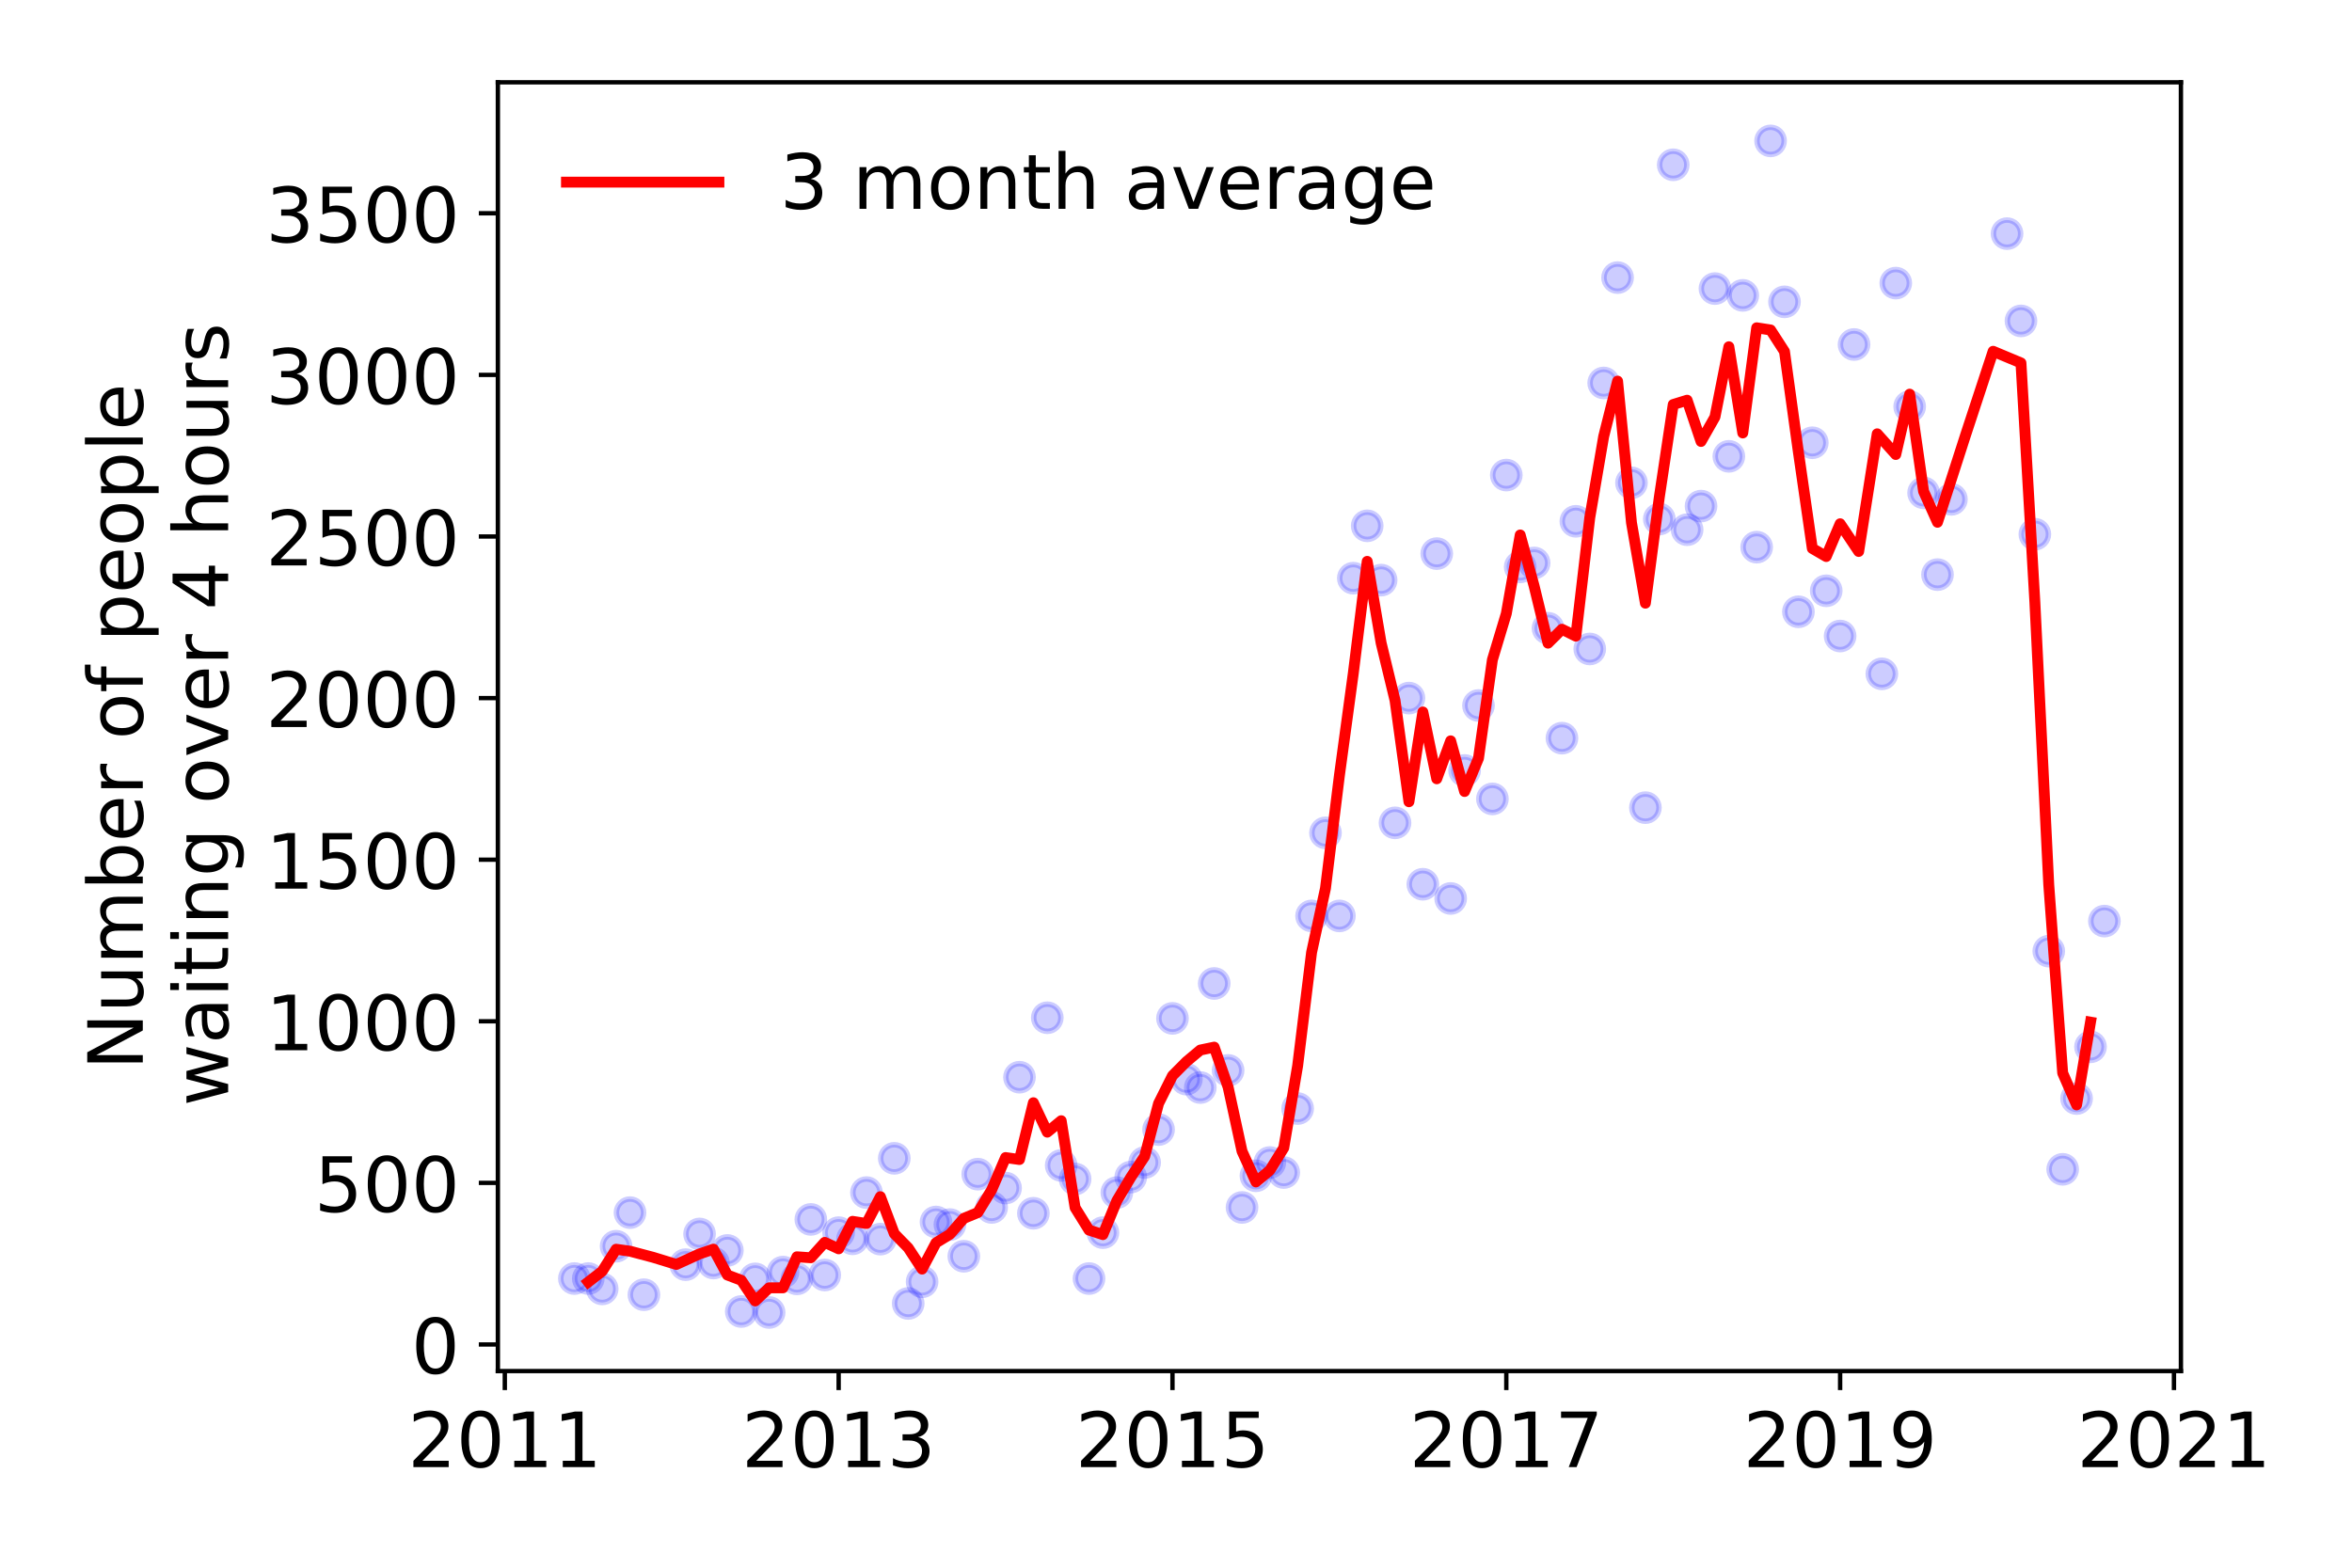 <?xml version="1.0" encoding="utf-8" standalone="no"?>
<!DOCTYPE svg PUBLIC "-//W3C//DTD SVG 1.1//EN"
  "http://www.w3.org/Graphics/SVG/1.1/DTD/svg11.dtd">
<!-- Created with matplotlib (https://matplotlib.org/) -->
<svg height="288pt" version="1.1" viewBox="0 0 432 288" width="432pt" xmlns="http://www.w3.org/2000/svg" xmlns:xlink="http://www.w3.org/1999/xlink">
 <defs>
  <style type="text/css">
*{stroke-linecap:butt;stroke-linejoin:round;}
  </style>
 </defs>
 <g id="figure_1">
  <g id="patch_1">
   <path d="M 0 288 
L 432 288 
L 432 0 
L 0 0 
z
" style="fill:#ffffff;"/>
  </g>
  <g id="axes_1">
   <g id="patch_2">
    <path d="M 91.445 251.88 
L 400.576 251.88 
L 400.576 15.12 
L 91.445 15.12 
z
" style="fill:#ffffff;"/>
   </g>
   <g id="matplotlib.axis_1">
    <g id="xtick_1">
     <g id="line2d_1">
      <defs>
       <path d="M 0 0 
L 0 3.5 
" id="m0cd3799a05" style="stroke:#000000;stroke-width:0.8;"/>
      </defs>
      <g>
       <use style="stroke:#000000;stroke-width:0.8;" x="92.722" xlink:href="#m0cd3799a05" y="251.88"/>
      </g>
     </g>
     <g id="text_1">
      <!-- 2011 -->
      <defs>
       <path d="M 19.188 8.297 
L 53.609 8.297 
L 53.609 0 
L 7.328 0 
L 7.328 8.297 
Q 12.938 14.109 22.625 23.891 
Q 32.328 33.688 34.812 36.531 
Q 39.547 41.844 41.422 45.531 
Q 43.312 49.219 43.312 52.781 
Q 43.312 58.594 39.234 62.25 
Q 35.156 65.922 28.609 65.922 
Q 23.969 65.922 18.812 64.312 
Q 13.672 62.703 7.812 59.422 
L 7.812 69.391 
Q 13.766 71.781 18.938 73 
Q 24.125 74.219 28.422 74.219 
Q 39.75 74.219 46.484 68.547 
Q 53.219 62.891 53.219 53.422 
Q 53.219 48.922 51.531 44.891 
Q 49.859 40.875 45.406 35.406 
Q 44.188 33.984 37.641 27.219 
Q 31.109 20.453 19.188 8.297 
z
" id="DejaVuSans-50"/>
       <path d="M 31.781 66.406 
Q 24.172 66.406 20.328 58.906 
Q 16.5 51.422 16.5 36.375 
Q 16.5 21.391 20.328 13.891 
Q 24.172 6.391 31.781 6.391 
Q 39.453 6.391 43.281 13.891 
Q 47.125 21.391 47.125 36.375 
Q 47.125 51.422 43.281 58.906 
Q 39.453 66.406 31.781 66.406 
z
M 31.781 74.219 
Q 44.047 74.219 50.516 64.516 
Q 56.984 54.828 56.984 36.375 
Q 56.984 17.969 50.516 8.266 
Q 44.047 -1.422 31.781 -1.422 
Q 19.531 -1.422 13.062 8.266 
Q 6.594 17.969 6.594 36.375 
Q 6.594 54.828 13.062 64.516 
Q 19.531 74.219 31.781 74.219 
z
" id="DejaVuSans-48"/>
       <path d="M 12.406 8.297 
L 28.516 8.297 
L 28.516 63.922 
L 10.984 60.406 
L 10.984 69.391 
L 28.422 72.906 
L 38.281 72.906 
L 38.281 8.297 
L 54.391 8.297 
L 54.391 0 
L 12.406 0 
z
" id="DejaVuSans-49"/>
      </defs>
      <g transform="translate(74.907 269.518)scale(0.14 -0.14)">
       <use xlink:href="#DejaVuSans-50"/>
       <use x="63.623" xlink:href="#DejaVuSans-48"/>
       <use x="127.246" xlink:href="#DejaVuSans-49"/>
       <use x="190.869" xlink:href="#DejaVuSans-49"/>
      </g>
     </g>
    </g>
    <g id="xtick_2">
     <g id="line2d_2">
      <g>
       <use style="stroke:#000000;stroke-width:0.8;" x="154.038" xlink:href="#m0cd3799a05" y="251.88"/>
      </g>
     </g>
     <g id="text_2">
      <!-- 2013 -->
      <defs>
       <path d="M 40.578 39.312 
Q 47.656 37.797 51.625 33 
Q 55.609 28.219 55.609 21.188 
Q 55.609 10.406 48.188 4.484 
Q 40.766 -1.422 27.094 -1.422 
Q 22.516 -1.422 17.656 -0.516 
Q 12.797 0.391 7.625 2.203 
L 7.625 11.719 
Q 11.719 9.328 16.594 8.109 
Q 21.484 6.891 26.812 6.891 
Q 36.078 6.891 40.938 10.547 
Q 45.797 14.203 45.797 21.188 
Q 45.797 27.641 41.281 31.266 
Q 36.766 34.906 28.719 34.906 
L 20.219 34.906 
L 20.219 43.016 
L 29.109 43.016 
Q 36.375 43.016 40.234 45.922 
Q 44.094 48.828 44.094 54.297 
Q 44.094 59.906 40.109 62.906 
Q 36.141 65.922 28.719 65.922 
Q 24.656 65.922 20.016 65.031 
Q 15.375 64.156 9.812 62.312 
L 9.812 71.094 
Q 15.438 72.656 20.344 73.438 
Q 25.25 74.219 29.594 74.219 
Q 40.828 74.219 47.359 69.109 
Q 53.906 64.016 53.906 55.328 
Q 53.906 49.266 50.438 45.094 
Q 46.969 40.922 40.578 39.312 
z
" id="DejaVuSans-51"/>
      </defs>
      <g transform="translate(136.223 269.518)scale(0.14 -0.14)">
       <use xlink:href="#DejaVuSans-50"/>
       <use x="63.623" xlink:href="#DejaVuSans-48"/>
       <use x="127.246" xlink:href="#DejaVuSans-49"/>
       <use x="190.869" xlink:href="#DejaVuSans-51"/>
      </g>
     </g>
    </g>
    <g id="xtick_3">
     <g id="line2d_3">
      <g>
       <use style="stroke:#000000;stroke-width:0.8;" x="215.353" xlink:href="#m0cd3799a05" y="251.88"/>
      </g>
     </g>
     <g id="text_3">
      <!-- 2015 -->
      <defs>
       <path d="M 10.797 72.906 
L 49.516 72.906 
L 49.516 64.594 
L 19.828 64.594 
L 19.828 46.734 
Q 21.969 47.469 24.109 47.828 
Q 26.266 48.188 28.422 48.188 
Q 40.625 48.188 47.75 41.5 
Q 54.891 34.812 54.891 23.391 
Q 54.891 11.625 47.562 5.094 
Q 40.234 -1.422 26.906 -1.422 
Q 22.312 -1.422 17.547 -0.641 
Q 12.797 0.141 7.719 1.703 
L 7.719 11.625 
Q 12.109 9.234 16.797 8.062 
Q 21.484 6.891 26.703 6.891 
Q 35.156 6.891 40.078 11.328 
Q 45.016 15.766 45.016 23.391 
Q 45.016 31 40.078 35.438 
Q 35.156 39.891 26.703 39.891 
Q 22.75 39.891 18.812 39.016 
Q 14.891 38.141 10.797 36.281 
z
" id="DejaVuSans-53"/>
      </defs>
      <g transform="translate(197.538 269.518)scale(0.14 -0.14)">
       <use xlink:href="#DejaVuSans-50"/>
       <use x="63.623" xlink:href="#DejaVuSans-48"/>
       <use x="127.246" xlink:href="#DejaVuSans-49"/>
       <use x="190.869" xlink:href="#DejaVuSans-53"/>
      </g>
     </g>
    </g>
    <g id="xtick_4">
     <g id="line2d_4">
      <g>
       <use style="stroke:#000000;stroke-width:0.8;" x="276.668" xlink:href="#m0cd3799a05" y="251.88"/>
      </g>
     </g>
     <g id="text_4">
      <!-- 2017 -->
      <defs>
       <path d="M 8.203 72.906 
L 55.078 72.906 
L 55.078 68.703 
L 28.609 0 
L 18.312 0 
L 43.219 64.594 
L 8.203 64.594 
z
" id="DejaVuSans-55"/>
      </defs>
      <g transform="translate(258.853 269.518)scale(0.14 -0.14)">
       <use xlink:href="#DejaVuSans-50"/>
       <use x="63.623" xlink:href="#DejaVuSans-48"/>
       <use x="127.246" xlink:href="#DejaVuSans-49"/>
       <use x="190.869" xlink:href="#DejaVuSans-55"/>
      </g>
     </g>
    </g>
    <g id="xtick_5">
     <g id="line2d_5">
      <g>
       <use style="stroke:#000000;stroke-width:0.8;" x="337.983" xlink:href="#m0cd3799a05" y="251.88"/>
      </g>
     </g>
     <g id="text_5">
      <!-- 2019 -->
      <defs>
       <path d="M 10.984 1.516 
L 10.984 10.5 
Q 14.703 8.734 18.5 7.812 
Q 22.312 6.891 25.984 6.891 
Q 35.75 6.891 40.891 13.453 
Q 46.047 20.016 46.781 33.406 
Q 43.953 29.203 39.594 26.953 
Q 35.25 24.703 29.984 24.703 
Q 19.047 24.703 12.672 31.312 
Q 6.297 37.938 6.297 49.422 
Q 6.297 60.641 12.938 67.422 
Q 19.578 74.219 30.609 74.219 
Q 43.266 74.219 49.922 64.516 
Q 56.594 54.828 56.594 36.375 
Q 56.594 19.141 48.406 8.859 
Q 40.234 -1.422 26.422 -1.422 
Q 22.703 -1.422 18.891 -0.688 
Q 15.094 0.047 10.984 1.516 
z
M 30.609 32.422 
Q 37.25 32.422 41.125 36.953 
Q 45.016 41.5 45.016 49.422 
Q 45.016 57.281 41.125 61.844 
Q 37.25 66.406 30.609 66.406 
Q 23.969 66.406 20.094 61.844 
Q 16.219 57.281 16.219 49.422 
Q 16.219 41.5 20.094 36.953 
Q 23.969 32.422 30.609 32.422 
z
" id="DejaVuSans-57"/>
      </defs>
      <g transform="translate(320.168 269.518)scale(0.14 -0.14)">
       <use xlink:href="#DejaVuSans-50"/>
       <use x="63.623" xlink:href="#DejaVuSans-48"/>
       <use x="127.246" xlink:href="#DejaVuSans-49"/>
       <use x="190.869" xlink:href="#DejaVuSans-57"/>
      </g>
     </g>
    </g>
    <g id="xtick_6">
     <g id="line2d_6">
      <g>
       <use style="stroke:#000000;stroke-width:0.8;" x="399.299" xlink:href="#m0cd3799a05" y="251.88"/>
      </g>
     </g>
     <g id="text_6">
      <!-- 2021 -->
      <g transform="translate(381.484 269.518)scale(0.14 -0.14)">
       <use xlink:href="#DejaVuSans-50"/>
       <use x="63.623" xlink:href="#DejaVuSans-48"/>
       <use x="127.246" xlink:href="#DejaVuSans-50"/>
       <use x="190.869" xlink:href="#DejaVuSans-49"/>
      </g>
     </g>
    </g>
   </g>
   <g id="matplotlib.axis_2">
    <g id="ytick_1">
     <g id="line2d_7">
      <defs>
       <path d="M 0 0 
L -3.5 0 
" id="ma94068f8f4" style="stroke:#000000;stroke-width:0.8;"/>
      </defs>
      <g>
       <use style="stroke:#000000;stroke-width:0.8;" x="91.445" xlink:href="#ma94068f8f4" y="246.996"/>
      </g>
     </g>
     <g id="text_7">
      <!-- 0 -->
      <g transform="translate(75.537 252.315)scale(0.14 -0.14)">
       <use xlink:href="#DejaVuSans-48"/>
      </g>
     </g>
    </g>
    <g id="ytick_2">
     <g id="line2d_8">
      <g>
       <use style="stroke:#000000;stroke-width:0.8;" x="91.445" xlink:href="#ma94068f8f4" y="217.309"/>
      </g>
     </g>
     <g id="text_8">
      <!-- 500 -->
      <g transform="translate(57.722 222.627)scale(0.14 -0.14)">
       <use xlink:href="#DejaVuSans-53"/>
       <use x="63.623" xlink:href="#DejaVuSans-48"/>
       <use x="127.246" xlink:href="#DejaVuSans-48"/>
      </g>
     </g>
    </g>
    <g id="ytick_3">
     <g id="line2d_9">
      <g>
       <use style="stroke:#000000;stroke-width:0.8;" x="91.445" xlink:href="#ma94068f8f4" y="187.621"/>
      </g>
     </g>
     <g id="text_9">
      <!-- 1000 -->
      <g transform="translate(48.815 192.94)scale(0.14 -0.14)">
       <use xlink:href="#DejaVuSans-49"/>
       <use x="63.623" xlink:href="#DejaVuSans-48"/>
       <use x="127.246" xlink:href="#DejaVuSans-48"/>
       <use x="190.869" xlink:href="#DejaVuSans-48"/>
      </g>
     </g>
    </g>
    <g id="ytick_4">
     <g id="line2d_10">
      <g>
       <use style="stroke:#000000;stroke-width:0.8;" x="91.445" xlink:href="#ma94068f8f4" y="157.933"/>
      </g>
     </g>
     <g id="text_10">
      <!-- 1500 -->
      <g transform="translate(48.815 163.252)scale(0.14 -0.14)">
       <use xlink:href="#DejaVuSans-49"/>
       <use x="63.623" xlink:href="#DejaVuSans-53"/>
       <use x="127.246" xlink:href="#DejaVuSans-48"/>
       <use x="190.869" xlink:href="#DejaVuSans-48"/>
      </g>
     </g>
    </g>
    <g id="ytick_5">
     <g id="line2d_11">
      <g>
       <use style="stroke:#000000;stroke-width:0.8;" x="91.445" xlink:href="#ma94068f8f4" y="128.245"/>
      </g>
     </g>
     <g id="text_11">
      <!-- 2000 -->
      <g transform="translate(48.815 133.564)scale(0.14 -0.14)">
       <use xlink:href="#DejaVuSans-50"/>
       <use x="63.623" xlink:href="#DejaVuSans-48"/>
       <use x="127.246" xlink:href="#DejaVuSans-48"/>
       <use x="190.869" xlink:href="#DejaVuSans-48"/>
      </g>
     </g>
    </g>
    <g id="ytick_6">
     <g id="line2d_12">
      <g>
       <use style="stroke:#000000;stroke-width:0.8;" x="91.445" xlink:href="#ma94068f8f4" y="98.557"/>
      </g>
     </g>
     <g id="text_12">
      <!-- 2500 -->
      <g transform="translate(48.815 103.876)scale(0.14 -0.14)">
       <use xlink:href="#DejaVuSans-50"/>
       <use x="63.623" xlink:href="#DejaVuSans-53"/>
       <use x="127.246" xlink:href="#DejaVuSans-48"/>
       <use x="190.869" xlink:href="#DejaVuSans-48"/>
      </g>
     </g>
    </g>
    <g id="ytick_7">
     <g id="line2d_13">
      <g>
       <use style="stroke:#000000;stroke-width:0.8;" x="91.445" xlink:href="#ma94068f8f4" y="68.87"/>
      </g>
     </g>
     <g id="text_13">
      <!-- 3000 -->
      <g transform="translate(48.815 74.189)scale(0.14 -0.14)">
       <use xlink:href="#DejaVuSans-51"/>
       <use x="63.623" xlink:href="#DejaVuSans-48"/>
       <use x="127.246" xlink:href="#DejaVuSans-48"/>
       <use x="190.869" xlink:href="#DejaVuSans-48"/>
      </g>
     </g>
    </g>
    <g id="ytick_8">
     <g id="line2d_14">
      <g>
       <use style="stroke:#000000;stroke-width:0.8;" x="91.445" xlink:href="#ma94068f8f4" y="39.182"/>
      </g>
     </g>
     <g id="text_14">
      <!-- 3500 -->
      <g transform="translate(48.815 44.501)scale(0.14 -0.14)">
       <use xlink:href="#DejaVuSans-51"/>
       <use x="63.623" xlink:href="#DejaVuSans-53"/>
       <use x="127.246" xlink:href="#DejaVuSans-48"/>
       <use x="190.869" xlink:href="#DejaVuSans-48"/>
      </g>
     </g>
    </g>
    <g id="text_15">
     <!-- Number of people -->
     <defs>
      <path d="M 9.812 72.906 
L 23.094 72.906 
L 55.422 11.922 
L 55.422 72.906 
L 64.984 72.906 
L 64.984 0 
L 51.703 0 
L 19.391 60.984 
L 19.391 0 
L 9.812 0 
z
" id="DejaVuSans-78"/>
      <path d="M 8.5 21.578 
L 8.5 54.688 
L 17.484 54.688 
L 17.484 21.922 
Q 17.484 14.156 20.5 10.266 
Q 23.531 6.391 29.594 6.391 
Q 36.859 6.391 41.078 11.031 
Q 45.312 15.672 45.312 23.688 
L 45.312 54.688 
L 54.297 54.688 
L 54.297 0 
L 45.312 0 
L 45.312 8.406 
Q 42.047 3.422 37.719 1 
Q 33.406 -1.422 27.688 -1.422 
Q 18.266 -1.422 13.375 4.438 
Q 8.5 10.297 8.5 21.578 
z
M 31.109 56 
z
" id="DejaVuSans-117"/>
      <path d="M 52 44.188 
Q 55.375 50.25 60.062 53.125 
Q 64.75 56 71.094 56 
Q 79.641 56 84.281 50.016 
Q 88.922 44.047 88.922 33.016 
L 88.922 0 
L 79.891 0 
L 79.891 32.719 
Q 79.891 40.578 77.094 44.375 
Q 74.312 48.188 68.609 48.188 
Q 61.625 48.188 57.562 43.547 
Q 53.516 38.922 53.516 30.906 
L 53.516 0 
L 44.484 0 
L 44.484 32.719 
Q 44.484 40.625 41.703 44.406 
Q 38.922 48.188 33.109 48.188 
Q 26.219 48.188 22.156 43.531 
Q 18.109 38.875 18.109 30.906 
L 18.109 0 
L 9.078 0 
L 9.078 54.688 
L 18.109 54.688 
L 18.109 46.188 
Q 21.188 51.219 25.484 53.609 
Q 29.781 56 35.688 56 
Q 41.656 56 45.828 52.969 
Q 50 49.953 52 44.188 
z
" id="DejaVuSans-109"/>
      <path d="M 48.688 27.297 
Q 48.688 37.203 44.609 42.844 
Q 40.531 48.484 33.406 48.484 
Q 26.266 48.484 22.188 42.844 
Q 18.109 37.203 18.109 27.297 
Q 18.109 17.391 22.188 11.75 
Q 26.266 6.109 33.406 6.109 
Q 40.531 6.109 44.609 11.75 
Q 48.688 17.391 48.688 27.297 
z
M 18.109 46.391 
Q 20.953 51.266 25.266 53.625 
Q 29.594 56 35.594 56 
Q 45.562 56 51.781 48.094 
Q 58.016 40.188 58.016 27.297 
Q 58.016 14.406 51.781 6.484 
Q 45.562 -1.422 35.594 -1.422 
Q 29.594 -1.422 25.266 0.953 
Q 20.953 3.328 18.109 8.203 
L 18.109 0 
L 9.078 0 
L 9.078 75.984 
L 18.109 75.984 
z
" id="DejaVuSans-98"/>
      <path d="M 56.203 29.594 
L 56.203 25.203 
L 14.891 25.203 
Q 15.484 15.922 20.484 11.062 
Q 25.484 6.203 34.422 6.203 
Q 39.594 6.203 44.453 7.469 
Q 49.312 8.734 54.109 11.281 
L 54.109 2.781 
Q 49.266 0.734 44.188 -0.344 
Q 39.109 -1.422 33.891 -1.422 
Q 20.797 -1.422 13.156 6.188 
Q 5.516 13.812 5.516 26.812 
Q 5.516 40.234 12.766 48.109 
Q 20.016 56 32.328 56 
Q 43.359 56 49.781 48.891 
Q 56.203 41.797 56.203 29.594 
z
M 47.219 32.234 
Q 47.125 39.594 43.094 43.984 
Q 39.062 48.391 32.422 48.391 
Q 24.906 48.391 20.391 44.141 
Q 15.875 39.891 15.188 32.172 
z
" id="DejaVuSans-101"/>
      <path d="M 41.109 46.297 
Q 39.594 47.172 37.812 47.578 
Q 36.031 48 33.891 48 
Q 26.266 48 22.188 43.047 
Q 18.109 38.094 18.109 28.812 
L 18.109 0 
L 9.078 0 
L 9.078 54.688 
L 18.109 54.688 
L 18.109 46.188 
Q 20.953 51.172 25.484 53.578 
Q 30.031 56 36.531 56 
Q 37.453 56 38.578 55.875 
Q 39.703 55.766 41.062 55.516 
z
" id="DejaVuSans-114"/>
      <path id="DejaVuSans-32"/>
      <path d="M 30.609 48.391 
Q 23.391 48.391 19.188 42.75 
Q 14.984 37.109 14.984 27.297 
Q 14.984 17.484 19.156 11.844 
Q 23.344 6.203 30.609 6.203 
Q 37.797 6.203 41.984 11.859 
Q 46.188 17.531 46.188 27.297 
Q 46.188 37.016 41.984 42.703 
Q 37.797 48.391 30.609 48.391 
z
M 30.609 56 
Q 42.328 56 49.016 48.375 
Q 55.719 40.766 55.719 27.297 
Q 55.719 13.875 49.016 6.219 
Q 42.328 -1.422 30.609 -1.422 
Q 18.844 -1.422 12.172 6.219 
Q 5.516 13.875 5.516 27.297 
Q 5.516 40.766 12.172 48.375 
Q 18.844 56 30.609 56 
z
" id="DejaVuSans-111"/>
      <path d="M 37.109 75.984 
L 37.109 68.5 
L 28.516 68.5 
Q 23.688 68.5 21.797 66.547 
Q 19.922 64.594 19.922 59.516 
L 19.922 54.688 
L 34.719 54.688 
L 34.719 47.703 
L 19.922 47.703 
L 19.922 0 
L 10.891 0 
L 10.891 47.703 
L 2.297 47.703 
L 2.297 54.688 
L 10.891 54.688 
L 10.891 58.5 
Q 10.891 67.625 15.141 71.797 
Q 19.391 75.984 28.609 75.984 
z
" id="DejaVuSans-102"/>
      <path d="M 18.109 8.203 
L 18.109 -20.797 
L 9.078 -20.797 
L 9.078 54.688 
L 18.109 54.688 
L 18.109 46.391 
Q 20.953 51.266 25.266 53.625 
Q 29.594 56 35.594 56 
Q 45.562 56 51.781 48.094 
Q 58.016 40.188 58.016 27.297 
Q 58.016 14.406 51.781 6.484 
Q 45.562 -1.422 35.594 -1.422 
Q 29.594 -1.422 25.266 0.953 
Q 20.953 3.328 18.109 8.203 
z
M 48.688 27.297 
Q 48.688 37.203 44.609 42.844 
Q 40.531 48.484 33.406 48.484 
Q 26.266 48.484 22.188 42.844 
Q 18.109 37.203 18.109 27.297 
Q 18.109 17.391 22.188 11.75 
Q 26.266 6.109 33.406 6.109 
Q 40.531 6.109 44.609 11.75 
Q 48.688 17.391 48.688 27.297 
z
" id="DejaVuSans-112"/>
      <path d="M 9.422 75.984 
L 18.406 75.984 
L 18.406 0 
L 9.422 0 
z
" id="DejaVuSans-108"/>
     </defs>
     <g transform="translate(26.227 196.547)rotate(-90)scale(0.14 -0.14)">
      <use xlink:href="#DejaVuSans-78"/>
      <use x="74.805" xlink:href="#DejaVuSans-117"/>
      <use x="138.184" xlink:href="#DejaVuSans-109"/>
      <use x="235.596" xlink:href="#DejaVuSans-98"/>
      <use x="299.072" xlink:href="#DejaVuSans-101"/>
      <use x="360.596" xlink:href="#DejaVuSans-114"/>
      <use x="401.709" xlink:href="#DejaVuSans-32"/>
      <use x="433.496" xlink:href="#DejaVuSans-111"/>
      <use x="494.678" xlink:href="#DejaVuSans-102"/>
      <use x="529.883" xlink:href="#DejaVuSans-32"/>
      <use x="561.67" xlink:href="#DejaVuSans-112"/>
      <use x="625.146" xlink:href="#DejaVuSans-101"/>
      <use x="686.67" xlink:href="#DejaVuSans-111"/>
      <use x="747.852" xlink:href="#DejaVuSans-112"/>
      <use x="811.328" xlink:href="#DejaVuSans-108"/>
      <use x="839.111" xlink:href="#DejaVuSans-101"/>
     </g>
     <!--  waiting over 4 hours -->
     <defs>
      <path d="M 4.203 54.688 
L 13.188 54.688 
L 24.422 12.016 
L 35.594 54.688 
L 46.188 54.688 
L 57.422 12.016 
L 68.609 54.688 
L 77.594 54.688 
L 63.281 0 
L 52.688 0 
L 40.922 44.828 
L 29.109 0 
L 18.5 0 
z
" id="DejaVuSans-119"/>
      <path d="M 34.281 27.484 
Q 23.391 27.484 19.188 25 
Q 14.984 22.516 14.984 16.5 
Q 14.984 11.719 18.141 8.906 
Q 21.297 6.109 26.703 6.109 
Q 34.188 6.109 38.703 11.406 
Q 43.219 16.703 43.219 25.484 
L 43.219 27.484 
z
M 52.203 31.203 
L 52.203 0 
L 43.219 0 
L 43.219 8.297 
Q 40.141 3.328 35.547 0.953 
Q 30.953 -1.422 24.312 -1.422 
Q 15.922 -1.422 10.953 3.297 
Q 6 8.016 6 15.922 
Q 6 25.141 12.172 29.828 
Q 18.359 34.516 30.609 34.516 
L 43.219 34.516 
L 43.219 35.406 
Q 43.219 41.609 39.141 45 
Q 35.062 48.391 27.688 48.391 
Q 23 48.391 18.547 47.266 
Q 14.109 46.141 10.016 43.891 
L 10.016 52.203 
Q 14.938 54.109 19.578 55.047 
Q 24.219 56 28.609 56 
Q 40.484 56 46.344 49.844 
Q 52.203 43.703 52.203 31.203 
z
" id="DejaVuSans-97"/>
      <path d="M 9.422 54.688 
L 18.406 54.688 
L 18.406 0 
L 9.422 0 
z
M 9.422 75.984 
L 18.406 75.984 
L 18.406 64.594 
L 9.422 64.594 
z
" id="DejaVuSans-105"/>
      <path d="M 18.312 70.219 
L 18.312 54.688 
L 36.812 54.688 
L 36.812 47.703 
L 18.312 47.703 
L 18.312 18.016 
Q 18.312 11.328 20.141 9.422 
Q 21.969 7.516 27.594 7.516 
L 36.812 7.516 
L 36.812 0 
L 27.594 0 
Q 17.188 0 13.234 3.875 
Q 9.281 7.766 9.281 18.016 
L 9.281 47.703 
L 2.688 47.703 
L 2.688 54.688 
L 9.281 54.688 
L 9.281 70.219 
z
" id="DejaVuSans-116"/>
      <path d="M 54.891 33.016 
L 54.891 0 
L 45.906 0 
L 45.906 32.719 
Q 45.906 40.484 42.875 44.328 
Q 39.844 48.188 33.797 48.188 
Q 26.516 48.188 22.312 43.547 
Q 18.109 38.922 18.109 30.906 
L 18.109 0 
L 9.078 0 
L 9.078 54.688 
L 18.109 54.688 
L 18.109 46.188 
Q 21.344 51.125 25.703 53.562 
Q 30.078 56 35.797 56 
Q 45.219 56 50.047 50.172 
Q 54.891 44.344 54.891 33.016 
z
" id="DejaVuSans-110"/>
      <path d="M 45.406 27.984 
Q 45.406 37.75 41.375 43.109 
Q 37.359 48.484 30.078 48.484 
Q 22.859 48.484 18.828 43.109 
Q 14.797 37.75 14.797 27.984 
Q 14.797 18.266 18.828 12.891 
Q 22.859 7.516 30.078 7.516 
Q 37.359 7.516 41.375 12.891 
Q 45.406 18.266 45.406 27.984 
z
M 54.391 6.781 
Q 54.391 -7.172 48.188 -13.984 
Q 42 -20.797 29.203 -20.797 
Q 24.469 -20.797 20.266 -20.094 
Q 16.062 -19.391 12.109 -17.922 
L 12.109 -9.188 
Q 16.062 -11.328 19.922 -12.344 
Q 23.781 -13.375 27.781 -13.375 
Q 36.625 -13.375 41.016 -8.766 
Q 45.406 -4.156 45.406 5.172 
L 45.406 9.625 
Q 42.625 4.781 38.281 2.391 
Q 33.938 0 27.875 0 
Q 17.828 0 11.672 7.656 
Q 5.516 15.328 5.516 27.984 
Q 5.516 40.672 11.672 48.328 
Q 17.828 56 27.875 56 
Q 33.938 56 38.281 53.609 
Q 42.625 51.219 45.406 46.391 
L 45.406 54.688 
L 54.391 54.688 
z
" id="DejaVuSans-103"/>
      <path d="M 2.984 54.688 
L 12.5 54.688 
L 29.594 8.797 
L 46.688 54.688 
L 56.203 54.688 
L 35.688 0 
L 23.484 0 
z
" id="DejaVuSans-118"/>
      <path d="M 37.797 64.312 
L 12.891 25.391 
L 37.797 25.391 
z
M 35.203 72.906 
L 47.609 72.906 
L 47.609 25.391 
L 58.016 25.391 
L 58.016 17.188 
L 47.609 17.188 
L 47.609 0 
L 37.797 0 
L 37.797 17.188 
L 4.891 17.188 
L 4.891 26.703 
z
" id="DejaVuSans-52"/>
      <path d="M 54.891 33.016 
L 54.891 0 
L 45.906 0 
L 45.906 32.719 
Q 45.906 40.484 42.875 44.328 
Q 39.844 48.188 33.797 48.188 
Q 26.516 48.188 22.312 43.547 
Q 18.109 38.922 18.109 30.906 
L 18.109 0 
L 9.078 0 
L 9.078 75.984 
L 18.109 75.984 
L 18.109 46.188 
Q 21.344 51.125 25.703 53.562 
Q 30.078 56 35.797 56 
Q 45.219 56 50.047 50.172 
Q 54.891 44.344 54.891 33.016 
z
" id="DejaVuSans-104"/>
      <path d="M 44.281 53.078 
L 44.281 44.578 
Q 40.484 46.531 36.375 47.5 
Q 32.281 48.484 27.875 48.484 
Q 21.188 48.484 17.844 46.438 
Q 14.5 44.391 14.5 40.281 
Q 14.5 37.156 16.891 35.375 
Q 19.281 33.594 26.516 31.984 
L 29.594 31.297 
Q 39.156 29.25 43.188 25.516 
Q 47.219 21.781 47.219 15.094 
Q 47.219 7.469 41.188 3.016 
Q 35.156 -1.422 24.609 -1.422 
Q 20.219 -1.422 15.453 -0.562 
Q 10.688 0.297 5.422 2 
L 5.422 11.281 
Q 10.406 8.688 15.234 7.391 
Q 20.062 6.109 24.812 6.109 
Q 31.156 6.109 34.562 8.281 
Q 37.984 10.453 37.984 14.406 
Q 37.984 18.062 35.516 20.016 
Q 33.062 21.969 24.703 23.781 
L 21.578 24.516 
Q 13.234 26.266 9.516 29.906 
Q 5.812 33.547 5.812 39.891 
Q 5.812 47.609 11.281 51.797 
Q 16.75 56 26.812 56 
Q 31.781 56 36.172 55.266 
Q 40.578 54.547 44.281 53.078 
z
" id="DejaVuSans-115"/>
     </defs>
     <g transform="translate(41.903 207.672)rotate(-90)scale(0.14 -0.14)">
      <use xlink:href="#DejaVuSans-32"/>
      <use x="31.787" xlink:href="#DejaVuSans-119"/>
      <use x="113.574" xlink:href="#DejaVuSans-97"/>
      <use x="174.854" xlink:href="#DejaVuSans-105"/>
      <use x="202.637" xlink:href="#DejaVuSans-116"/>
      <use x="241.846" xlink:href="#DejaVuSans-105"/>
      <use x="269.629" xlink:href="#DejaVuSans-110"/>
      <use x="333.008" xlink:href="#DejaVuSans-103"/>
      <use x="396.484" xlink:href="#DejaVuSans-32"/>
      <use x="428.271" xlink:href="#DejaVuSans-111"/>
      <use x="489.453" xlink:href="#DejaVuSans-118"/>
      <use x="548.633" xlink:href="#DejaVuSans-101"/>
      <use x="610.156" xlink:href="#DejaVuSans-114"/>
      <use x="651.27" xlink:href="#DejaVuSans-32"/>
      <use x="683.057" xlink:href="#DejaVuSans-52"/>
      <use x="746.68" xlink:href="#DejaVuSans-32"/>
      <use x="778.467" xlink:href="#DejaVuSans-104"/>
      <use x="841.846" xlink:href="#DejaVuSans-111"/>
      <use x="903.027" xlink:href="#DejaVuSans-117"/>
      <use x="966.406" xlink:href="#DejaVuSans-114"/>
      <use x="1007.52" xlink:href="#DejaVuSans-115"/>
     </g>
    </g>
   </g>
   <g id="line2d_15">
    <defs>
     <path d="M 0 2.5 
C 0.663 2.5 1.299 2.237 1.768 1.768 
C 2.237 1.299 2.5 0.663 2.5 0 
C 2.5 -0.663 2.237 -1.299 1.768 -1.768 
C 1.299 -2.237 0.663 -2.5 0 -2.5 
C -0.663 -2.5 -1.299 -2.237 -1.768 -1.768 
C -2.237 -1.299 -2.5 -0.663 -2.5 0 
C -2.5 0.663 -2.237 1.299 -1.768 1.768 
C -1.299 2.237 -0.663 2.5 0 2.5 
z
" id="m419a09b241" style="stroke:#0000ff;stroke-opacity:0.2;"/>
    </defs>
    <g clip-path="url(#p12ce7d3ed3)">
     <use style="fill:#0000ff;fill-opacity:0.2;stroke:#0000ff;stroke-opacity:0.2;" x="386.525" xlink:href="#m419a09b241" y="169.214"/>
     <use style="fill:#0000ff;fill-opacity:0.2;stroke:#0000ff;stroke-opacity:0.2;" x="383.97" xlink:href="#m419a09b241" y="192.311"/>
     <use style="fill:#0000ff;fill-opacity:0.2;stroke:#0000ff;stroke-opacity:0.2;" x="381.415" xlink:href="#m419a09b241" y="201.812"/>
     <use style="fill:#0000ff;fill-opacity:0.2;stroke:#0000ff;stroke-opacity:0.2;" x="378.86" xlink:href="#m419a09b241" y="214.815"/>
     <use style="fill:#0000ff;fill-opacity:0.2;stroke:#0000ff;stroke-opacity:0.2;" x="376.305" xlink:href="#m419a09b241" y="174.736"/>
     <use style="fill:#0000ff;fill-opacity:0.2;stroke:#0000ff;stroke-opacity:0.2;" x="373.751" xlink:href="#m419a09b241" y="98.142"/>
     <use style="fill:#0000ff;fill-opacity:0.2;stroke:#0000ff;stroke-opacity:0.2;" x="371.196" xlink:href="#m419a09b241" y="58.954"/>
     <use style="fill:#0000ff;fill-opacity:0.2;stroke:#0000ff;stroke-opacity:0.2;" x="368.641" xlink:href="#m419a09b241" y="42.923"/>
     <use style="fill:#0000ff;fill-opacity:0.2;stroke:#0000ff;stroke-opacity:0.2;" x="358.422" xlink:href="#m419a09b241" y="91.729"/>
     <use style="fill:#0000ff;fill-opacity:0.2;stroke:#0000ff;stroke-opacity:0.2;" x="355.867" xlink:href="#m419a09b241" y="105.564"/>
     <use style="fill:#0000ff;fill-opacity:0.2;stroke:#0000ff;stroke-opacity:0.2;" x="353.312" xlink:href="#m419a09b241" y="90.542"/>
     <use style="fill:#0000ff;fill-opacity:0.2;stroke:#0000ff;stroke-opacity:0.2;" x="350.757" xlink:href="#m419a09b241" y="74.689"/>
     <use style="fill:#0000ff;fill-opacity:0.2;stroke:#0000ff;stroke-opacity:0.2;" x="348.203" xlink:href="#m419a09b241" y="52.007"/>
     <use style="fill:#0000ff;fill-opacity:0.2;stroke:#0000ff;stroke-opacity:0.2;" x="345.648" xlink:href="#m419a09b241" y="123.792"/>
     <use style="fill:#0000ff;fill-opacity:0.2;stroke:#0000ff;stroke-opacity:0.2;" x="340.538" xlink:href="#m419a09b241" y="63.288"/>
     <use style="fill:#0000ff;fill-opacity:0.2;stroke:#0000ff;stroke-opacity:0.2;" x="337.983" xlink:href="#m419a09b241" y="116.845"/>
     <use style="fill:#0000ff;fill-opacity:0.2;stroke:#0000ff;stroke-opacity:0.2;" x="335.429" xlink:href="#m419a09b241" y="108.533"/>
     <use style="fill:#0000ff;fill-opacity:0.2;stroke:#0000ff;stroke-opacity:0.2;" x="332.874" xlink:href="#m419a09b241" y="81.339"/>
     <use style="fill:#0000ff;fill-opacity:0.2;stroke:#0000ff;stroke-opacity:0.2;" x="330.319" xlink:href="#m419a09b241" y="112.392"/>
     <use style="fill:#0000ff;fill-opacity:0.2;stroke:#0000ff;stroke-opacity:0.2;" x="327.764" xlink:href="#m419a09b241" y="55.451"/>
     <use style="fill:#0000ff;fill-opacity:0.2;stroke:#0000ff;stroke-opacity:0.2;" x="325.209" xlink:href="#m419a09b241" y="25.882"/>
     <use style="fill:#0000ff;fill-opacity:0.2;stroke:#0000ff;stroke-opacity:0.2;" x="322.655" xlink:href="#m419a09b241" y="100.517"/>
     <use style="fill:#0000ff;fill-opacity:0.2;stroke:#0000ff;stroke-opacity:0.2;" x="320.1" xlink:href="#m419a09b241" y="54.263"/>
     <use style="fill:#0000ff;fill-opacity:0.2;stroke:#0000ff;stroke-opacity:0.2;" x="317.545" xlink:href="#m419a09b241" y="83.832"/>
     <use style="fill:#0000ff;fill-opacity:0.2;stroke:#0000ff;stroke-opacity:0.2;" x="314.99" xlink:href="#m419a09b241" y="53.016"/>
     <use style="fill:#0000ff;fill-opacity:0.2;stroke:#0000ff;stroke-opacity:0.2;" x="312.435" xlink:href="#m419a09b241" y="92.976"/>
     <use style="fill:#0000ff;fill-opacity:0.2;stroke:#0000ff;stroke-opacity:0.2;" x="309.881" xlink:href="#m419a09b241" y="97.311"/>
     <use style="fill:#0000ff;fill-opacity:0.2;stroke:#0000ff;stroke-opacity:0.2;" x="307.326" xlink:href="#m419a09b241" y="30.276"/>
     <use style="fill:#0000ff;fill-opacity:0.2;stroke:#0000ff;stroke-opacity:0.2;" x="304.771" xlink:href="#m419a09b241" y="95.351"/>
     <use style="fill:#0000ff;fill-opacity:0.2;stroke:#0000ff;stroke-opacity:0.2;" x="302.216" xlink:href="#m419a09b241" y="148.374"/>
     <use style="fill:#0000ff;fill-opacity:0.2;stroke:#0000ff;stroke-opacity:0.2;" x="299.661" xlink:href="#m419a09b241" y="88.701"/>
     <use style="fill:#0000ff;fill-opacity:0.2;stroke:#0000ff;stroke-opacity:0.2;" x="297.107" xlink:href="#m419a09b241" y="50.998"/>
     <use style="fill:#0000ff;fill-opacity:0.2;stroke:#0000ff;stroke-opacity:0.2;" x="294.552" xlink:href="#m419a09b241" y="70.354"/>
     <use style="fill:#0000ff;fill-opacity:0.2;stroke:#0000ff;stroke-opacity:0.2;" x="291.997" xlink:href="#m419a09b241" y="119.22"/>
     <use style="fill:#0000ff;fill-opacity:0.2;stroke:#0000ff;stroke-opacity:0.2;" x="289.442" xlink:href="#m419a09b241" y="95.767"/>
     <use style="fill:#0000ff;fill-opacity:0.2;stroke:#0000ff;stroke-opacity:0.2;" x="286.887" xlink:href="#m419a09b241" y="135.608"/>
     <use style="fill:#0000ff;fill-opacity:0.2;stroke:#0000ff;stroke-opacity:0.2;" x="284.333" xlink:href="#m419a09b241" y="115.42"/>
     <use style="fill:#0000ff;fill-opacity:0.2;stroke:#0000ff;stroke-opacity:0.2;" x="281.778" xlink:href="#m419a09b241" y="103.426"/>
     <use style="fill:#0000ff;fill-opacity:0.2;stroke:#0000ff;stroke-opacity:0.2;" x="279.223" xlink:href="#m419a09b241" y="104.139"/>
     <use style="fill:#0000ff;fill-opacity:0.2;stroke:#0000ff;stroke-opacity:0.2;" x="276.668" xlink:href="#m419a09b241" y="87.276"/>
     <use style="fill:#0000ff;fill-opacity:0.2;stroke:#0000ff;stroke-opacity:0.2;" x="274.113" xlink:href="#m419a09b241" y="146.77"/>
     <use style="fill:#0000ff;fill-opacity:0.2;stroke:#0000ff;stroke-opacity:0.2;" x="271.558" xlink:href="#m419a09b241" y="129.611"/>
     <use style="fill:#0000ff;fill-opacity:0.2;stroke:#0000ff;stroke-opacity:0.2;" x="269.004" xlink:href="#m419a09b241" y="141.545"/>
     <use style="fill:#0000ff;fill-opacity:0.2;stroke:#0000ff;stroke-opacity:0.2;" x="266.449" xlink:href="#m419a09b241" y="165.058"/>
     <use style="fill:#0000ff;fill-opacity:0.2;stroke:#0000ff;stroke-opacity:0.2;" x="263.894" xlink:href="#m419a09b241" y="101.704"/>
     <use style="fill:#0000ff;fill-opacity:0.2;stroke:#0000ff;stroke-opacity:0.2;" x="261.339" xlink:href="#m419a09b241" y="162.446"/>
     <use style="fill:#0000ff;fill-opacity:0.2;stroke:#0000ff;stroke-opacity:0.2;" x="258.784" xlink:href="#m419a09b241" y="128.245"/>
     <use style="fill:#0000ff;fill-opacity:0.2;stroke:#0000ff;stroke-opacity:0.2;" x="256.23" xlink:href="#m419a09b241" y="151.164"/>
     <use style="fill:#0000ff;fill-opacity:0.2;stroke:#0000ff;stroke-opacity:0.2;" x="253.675" xlink:href="#m419a09b241" y="106.573"/>
     <use style="fill:#0000ff;fill-opacity:0.2;stroke:#0000ff;stroke-opacity:0.2;" x="251.12" xlink:href="#m419a09b241" y="96.598"/>
     <use style="fill:#0000ff;fill-opacity:0.2;stroke:#0000ff;stroke-opacity:0.2;" x="248.565" xlink:href="#m419a09b241" y="106.217"/>
     <use style="fill:#0000ff;fill-opacity:0.2;stroke:#0000ff;stroke-opacity:0.2;" x="246.01" xlink:href="#m419a09b241" y="168.264"/>
     <use style="fill:#0000ff;fill-opacity:0.2;stroke:#0000ff;stroke-opacity:0.2;" x="243.456" xlink:href="#m419a09b241" y="153.005"/>
     <use style="fill:#0000ff;fill-opacity:0.2;stroke:#0000ff;stroke-opacity:0.2;" x="240.901" xlink:href="#m419a09b241" y="168.264"/>
     <use style="fill:#0000ff;fill-opacity:0.2;stroke:#0000ff;stroke-opacity:0.2;" x="238.346" xlink:href="#m419a09b241" y="203.652"/>
     <use style="fill:#0000ff;fill-opacity:0.2;stroke:#0000ff;stroke-opacity:0.2;" x="235.791" xlink:href="#m419a09b241" y="215.409"/>
     <use style="fill:#0000ff;fill-opacity:0.2;stroke:#0000ff;stroke-opacity:0.2;" x="233.236" xlink:href="#m419a09b241" y="213.568"/>
     <use style="fill:#0000ff;fill-opacity:0.2;stroke:#0000ff;stroke-opacity:0.2;" x="230.682" xlink:href="#m419a09b241" y="216.002"/>
     <use style="fill:#0000ff;fill-opacity:0.2;stroke:#0000ff;stroke-opacity:0.2;" x="228.127" xlink:href="#m419a09b241" y="221.821"/>
     <use style="fill:#0000ff;fill-opacity:0.2;stroke:#0000ff;stroke-opacity:0.2;" x="225.572" xlink:href="#m419a09b241" y="196.646"/>
     <use style="fill:#0000ff;fill-opacity:0.2;stroke:#0000ff;stroke-opacity:0.2;" x="223.017" xlink:href="#m419a09b241" y="180.674"/>
     <use style="fill:#0000ff;fill-opacity:0.2;stroke:#0000ff;stroke-opacity:0.2;" x="220.462" xlink:href="#m419a09b241" y="199.793"/>
     <use style="fill:#0000ff;fill-opacity:0.2;stroke:#0000ff;stroke-opacity:0.2;" x="217.908" xlink:href="#m419a09b241" y="198.249"/>
     <use style="fill:#0000ff;fill-opacity:0.2;stroke:#0000ff;stroke-opacity:0.2;" x="215.353" xlink:href="#m419a09b241" y="187.086"/>
     <use style="fill:#0000ff;fill-opacity:0.2;stroke:#0000ff;stroke-opacity:0.2;" x="212.798" xlink:href="#m419a09b241" y="207.512"/>
     <use style="fill:#0000ff;fill-opacity:0.2;stroke:#0000ff;stroke-opacity:0.2;" x="210.243" xlink:href="#m419a09b241" y="213.568"/>
     <use style="fill:#0000ff;fill-opacity:0.2;stroke:#0000ff;stroke-opacity:0.2;" x="207.688" xlink:href="#m419a09b241" y="216.24"/>
     <use style="fill:#0000ff;fill-opacity:0.2;stroke:#0000ff;stroke-opacity:0.2;" x="205.134" xlink:href="#m419a09b241" y="219.09"/>
     <use style="fill:#0000ff;fill-opacity:0.2;stroke:#0000ff;stroke-opacity:0.2;" x="202.579" xlink:href="#m419a09b241" y="226.452"/>
     <use style="fill:#0000ff;fill-opacity:0.2;stroke:#0000ff;stroke-opacity:0.2;" x="200.024" xlink:href="#m419a09b241" y="234.884"/>
     <use style="fill:#0000ff;fill-opacity:0.2;stroke:#0000ff;stroke-opacity:0.2;" x="197.469" xlink:href="#m419a09b241" y="216.596"/>
     <use style="fill:#0000ff;fill-opacity:0.2;stroke:#0000ff;stroke-opacity:0.2;" x="194.914" xlink:href="#m419a09b241" y="214.102"/>
     <use style="fill:#0000ff;fill-opacity:0.2;stroke:#0000ff;stroke-opacity:0.2;" x="192.36" xlink:href="#m419a09b241" y="186.968"/>
     <use style="fill:#0000ff;fill-opacity:0.2;stroke:#0000ff;stroke-opacity:0.2;" x="189.805" xlink:href="#m419a09b241" y="222.89"/>
     <use style="fill:#0000ff;fill-opacity:0.2;stroke:#0000ff;stroke-opacity:0.2;" x="187.25" xlink:href="#m419a09b241" y="197.893"/>
     <use style="fill:#0000ff;fill-opacity:0.2;stroke:#0000ff;stroke-opacity:0.2;" x="184.695" xlink:href="#m419a09b241" y="218.259"/>
     <use style="fill:#0000ff;fill-opacity:0.2;stroke:#0000ff;stroke-opacity:0.2;" x="182.14" xlink:href="#m419a09b241" y="221.821"/>
     <use style="fill:#0000ff;fill-opacity:0.2;stroke:#0000ff;stroke-opacity:0.2;" x="179.586" xlink:href="#m419a09b241" y="215.705"/>
     <use style="fill:#0000ff;fill-opacity:0.2;stroke:#0000ff;stroke-opacity:0.2;" x="177.031" xlink:href="#m419a09b241" y="230.787"/>
     <use style="fill:#0000ff;fill-opacity:0.2;stroke:#0000ff;stroke-opacity:0.2;" x="174.476" xlink:href="#m419a09b241" y="224.968"/>
     <use style="fill:#0000ff;fill-opacity:0.2;stroke:#0000ff;stroke-opacity:0.2;" x="171.921" xlink:href="#m419a09b241" y="224.493"/>
     <use style="fill:#0000ff;fill-opacity:0.2;stroke:#0000ff;stroke-opacity:0.2;" x="169.366" xlink:href="#m419a09b241" y="235.478"/>
     <use style="fill:#0000ff;fill-opacity:0.2;stroke:#0000ff;stroke-opacity:0.2;" x="166.812" xlink:href="#m419a09b241" y="239.456"/>
     <use style="fill:#0000ff;fill-opacity:0.2;stroke:#0000ff;stroke-opacity:0.2;" x="164.257" xlink:href="#m419a09b241" y="212.796"/>
     <use style="fill:#0000ff;fill-opacity:0.2;stroke:#0000ff;stroke-opacity:0.2;" x="161.702" xlink:href="#m419a09b241" y="227.64"/>
     <use style="fill:#0000ff;fill-opacity:0.2;stroke:#0000ff;stroke-opacity:0.2;" x="159.147" xlink:href="#m419a09b241" y="219.09"/>
     <use style="fill:#0000ff;fill-opacity:0.2;stroke:#0000ff;stroke-opacity:0.2;" x="156.592" xlink:href="#m419a09b241" y="227.581"/>
     <use style="fill:#0000ff;fill-opacity:0.2;stroke:#0000ff;stroke-opacity:0.2;" x="154.038" xlink:href="#m419a09b241" y="226.452"/>
     <use style="fill:#0000ff;fill-opacity:0.2;stroke:#0000ff;stroke-opacity:0.2;" x="151.483" xlink:href="#m419a09b241" y="234.231"/>
     <use style="fill:#0000ff;fill-opacity:0.2;stroke:#0000ff;stroke-opacity:0.2;" x="148.928" xlink:href="#m419a09b241" y="224.018"/>
     <use style="fill:#0000ff;fill-opacity:0.2;stroke:#0000ff;stroke-opacity:0.2;" x="146.373" xlink:href="#m419a09b241" y="234.943"/>
     <use style="fill:#0000ff;fill-opacity:0.2;stroke:#0000ff;stroke-opacity:0.2;" x="143.818" xlink:href="#m419a09b241" y="233.696"/>
     <use style="fill:#0000ff;fill-opacity:0.2;stroke:#0000ff;stroke-opacity:0.2;" x="141.264" xlink:href="#m419a09b241" y="241.118"/>
     <use style="fill:#0000ff;fill-opacity:0.2;stroke:#0000ff;stroke-opacity:0.2;" x="138.709" xlink:href="#m419a09b241" y="234.943"/>
     <use style="fill:#0000ff;fill-opacity:0.2;stroke:#0000ff;stroke-opacity:0.2;" x="136.154" xlink:href="#m419a09b241" y="240.94"/>
     <use style="fill:#0000ff;fill-opacity:0.2;stroke:#0000ff;stroke-opacity:0.2;" x="133.599" xlink:href="#m419a09b241" y="229.718"/>
     <use style="fill:#0000ff;fill-opacity:0.2;stroke:#0000ff;stroke-opacity:0.2;" x="131.044" xlink:href="#m419a09b241" y="232.034"/>
     <use style="fill:#0000ff;fill-opacity:0.2;stroke:#0000ff;stroke-opacity:0.2;" x="128.49" xlink:href="#m419a09b241" y="226.69"/>
     <use style="fill:#0000ff;fill-opacity:0.2;stroke:#0000ff;stroke-opacity:0.2;" x="125.935" xlink:href="#m419a09b241" y="232.331"/>
     <use style="fill:#0000ff;fill-opacity:0.2;stroke:#0000ff;stroke-opacity:0.2;" x="118.27" xlink:href="#m419a09b241" y="237.853"/>
     <use style="fill:#0000ff;fill-opacity:0.2;stroke:#0000ff;stroke-opacity:0.2;" x="115.716" xlink:href="#m419a09b241" y="222.771"/>
     <use style="fill:#0000ff;fill-opacity:0.2;stroke:#0000ff;stroke-opacity:0.2;" x="113.161" xlink:href="#m419a09b241" y="228.946"/>
     <use style="fill:#0000ff;fill-opacity:0.2;stroke:#0000ff;stroke-opacity:0.2;" x="110.606" xlink:href="#m419a09b241" y="236.784"/>
     <use style="fill:#0000ff;fill-opacity:0.2;stroke:#0000ff;stroke-opacity:0.2;" x="108.051" xlink:href="#m419a09b241" y="234.884"/>
     <use style="fill:#0000ff;fill-opacity:0.2;stroke:#0000ff;stroke-opacity:0.2;" x="105.496" xlink:href="#m419a09b241" y="234.884"/>
    </g>
   </g>
   <g id="line2d_16">
    <path clip-path="url(#p12ce7d3ed3)" d="M 383.97 187.779 
L 381.415 202.979 
L 378.86 197.121 
L 376.305 162.564 
L 373.751 110.611 
L 371.196 66.673 
L 366.086 64.535 
L 360.977 80.072 
L 355.867 95.945 
L 353.312 90.265 
L 350.757 72.412 
L 348.203 83.496 
L 344.796 79.696 
L 341.39 101.309 
L 337.983 96.222 
L 335.429 102.239 
L 332.874 100.754 
L 330.319 83.06 
L 327.764 64.575 
L 325.209 60.617 
L 322.655 60.221 
L 320.1 79.538 
L 317.545 63.704 
L 314.99 76.608 
L 312.435 81.101 
L 309.881 73.521 
L 307.326 74.312 
L 304.771 91.333 
L 302.216 110.809 
L 299.661 96.024 
L 297.107 70.018 
L 294.552 80.191 
L 291.997 95.114 
L 289.442 116.865 
L 286.887 115.598 
L 284.333 118.151 
L 281.778 107.662 
L 279.223 98.28 
L 276.668 112.728 
L 274.113 121.219 
L 271.558 139.309 
L 269.004 145.405 
L 266.449 136.103 
L 263.894 143.069 
L 261.339 130.798 
L 258.784 147.285 
L 256.23 128.661 
L 253.675 118.112 
L 251.12 103.129 
L 248.565 123.693 
L 246.01 142.495 
L 243.456 163.178 
L 240.901 174.974 
L 238.346 195.775 
L 235.791 210.876 
L 233.236 214.993 
L 230.682 217.13 
L 228.127 211.49 
L 225.572 199.714 
L 223.017 192.371 
L 220.462 192.905 
L 217.908 195.043 
L 215.353 197.616 
L 212.798 202.722 
L 210.243 212.44 
L 207.688 216.299 
L 205.134 220.594 
L 202.579 226.809 
L 200.024 225.977 
L 197.469 221.861 
L 194.914 205.889 
L 192.36 207.987 
L 189.805 202.583 
L 187.25 213.014 
L 184.695 212.658 
L 182.14 218.595 
L 179.586 222.771 
L 177.031 223.82 
L 174.476 226.749 
L 171.921 228.313 
L 169.366 233.142 
L 166.812 229.243 
L 164.257 226.631 
L 161.702 219.842 
L 159.147 224.77 
L 156.592 224.374 
L 154.038 229.421 
L 151.483 228.234 
L 148.928 231.064 
L 146.373 230.886 
L 143.818 236.586 
L 141.264 236.586 
L 138.709 239 
L 136.154 235.2 
L 133.599 234.231 
L 131.044 229.481 
L 128.49 230.351 
L 124.232 232.291 
L 119.974 230.985 
L 115.716 229.857 
L 113.161 229.5 
L 110.606 233.538 
L 108.051 235.517 
" style="fill:none;stroke:#ff0000;stroke-linecap:square;stroke-width:2;"/>
   </g>
   <g id="patch_3">
    <path d="M 91.445 251.88 
L 91.445 15.12 
" style="fill:none;stroke:#000000;stroke-linecap:square;stroke-linejoin:miter;stroke-width:0.8;"/>
   </g>
   <g id="patch_4">
    <path d="M 400.576 251.88 
L 400.576 15.12 
" style="fill:none;stroke:#000000;stroke-linecap:square;stroke-linejoin:miter;stroke-width:0.8;"/>
   </g>
   <g id="patch_5">
    <path d="M 91.445 251.88 
L 400.576 251.88 
" style="fill:none;stroke:#000000;stroke-linecap:square;stroke-linejoin:miter;stroke-width:0.8;"/>
   </g>
   <g id="patch_6">
    <path d="M 91.445 15.12 
L 400.576 15.12 
" style="fill:none;stroke:#000000;stroke-linecap:square;stroke-linejoin:miter;stroke-width:0.8;"/>
   </g>
   <g id="legend_1">
    <g id="line2d_17">
     <path d="M 104.045 33.458 
L 132.045 33.458 
" style="fill:none;stroke:#ff0000;stroke-linecap:square;stroke-width:2;"/>
    </g>
    <g id="line2d_18"/>
    <g id="text_16">
     <!-- 3 month average -->
     <g transform="translate(143.245 38.358)scale(0.14 -0.14)">
      <use xlink:href="#DejaVuSans-51"/>
      <use x="63.623" xlink:href="#DejaVuSans-32"/>
      <use x="95.41" xlink:href="#DejaVuSans-109"/>
      <use x="192.822" xlink:href="#DejaVuSans-111"/>
      <use x="254.004" xlink:href="#DejaVuSans-110"/>
      <use x="317.383" xlink:href="#DejaVuSans-116"/>
      <use x="356.592" xlink:href="#DejaVuSans-104"/>
      <use x="419.971" xlink:href="#DejaVuSans-32"/>
      <use x="451.758" xlink:href="#DejaVuSans-97"/>
      <use x="513.037" xlink:href="#DejaVuSans-118"/>
      <use x="572.217" xlink:href="#DejaVuSans-101"/>
      <use x="633.74" xlink:href="#DejaVuSans-114"/>
      <use x="674.854" xlink:href="#DejaVuSans-97"/>
      <use x="736.133" xlink:href="#DejaVuSans-103"/>
      <use x="799.609" xlink:href="#DejaVuSans-101"/>
     </g>
    </g>
   </g>
  </g>
 </g>
 <defs>
  <clipPath id="p12ce7d3ed3">
   <rect height="236.76" width="309.131" x="91.445" y="15.12"/>
  </clipPath>
 </defs>
</svg>
